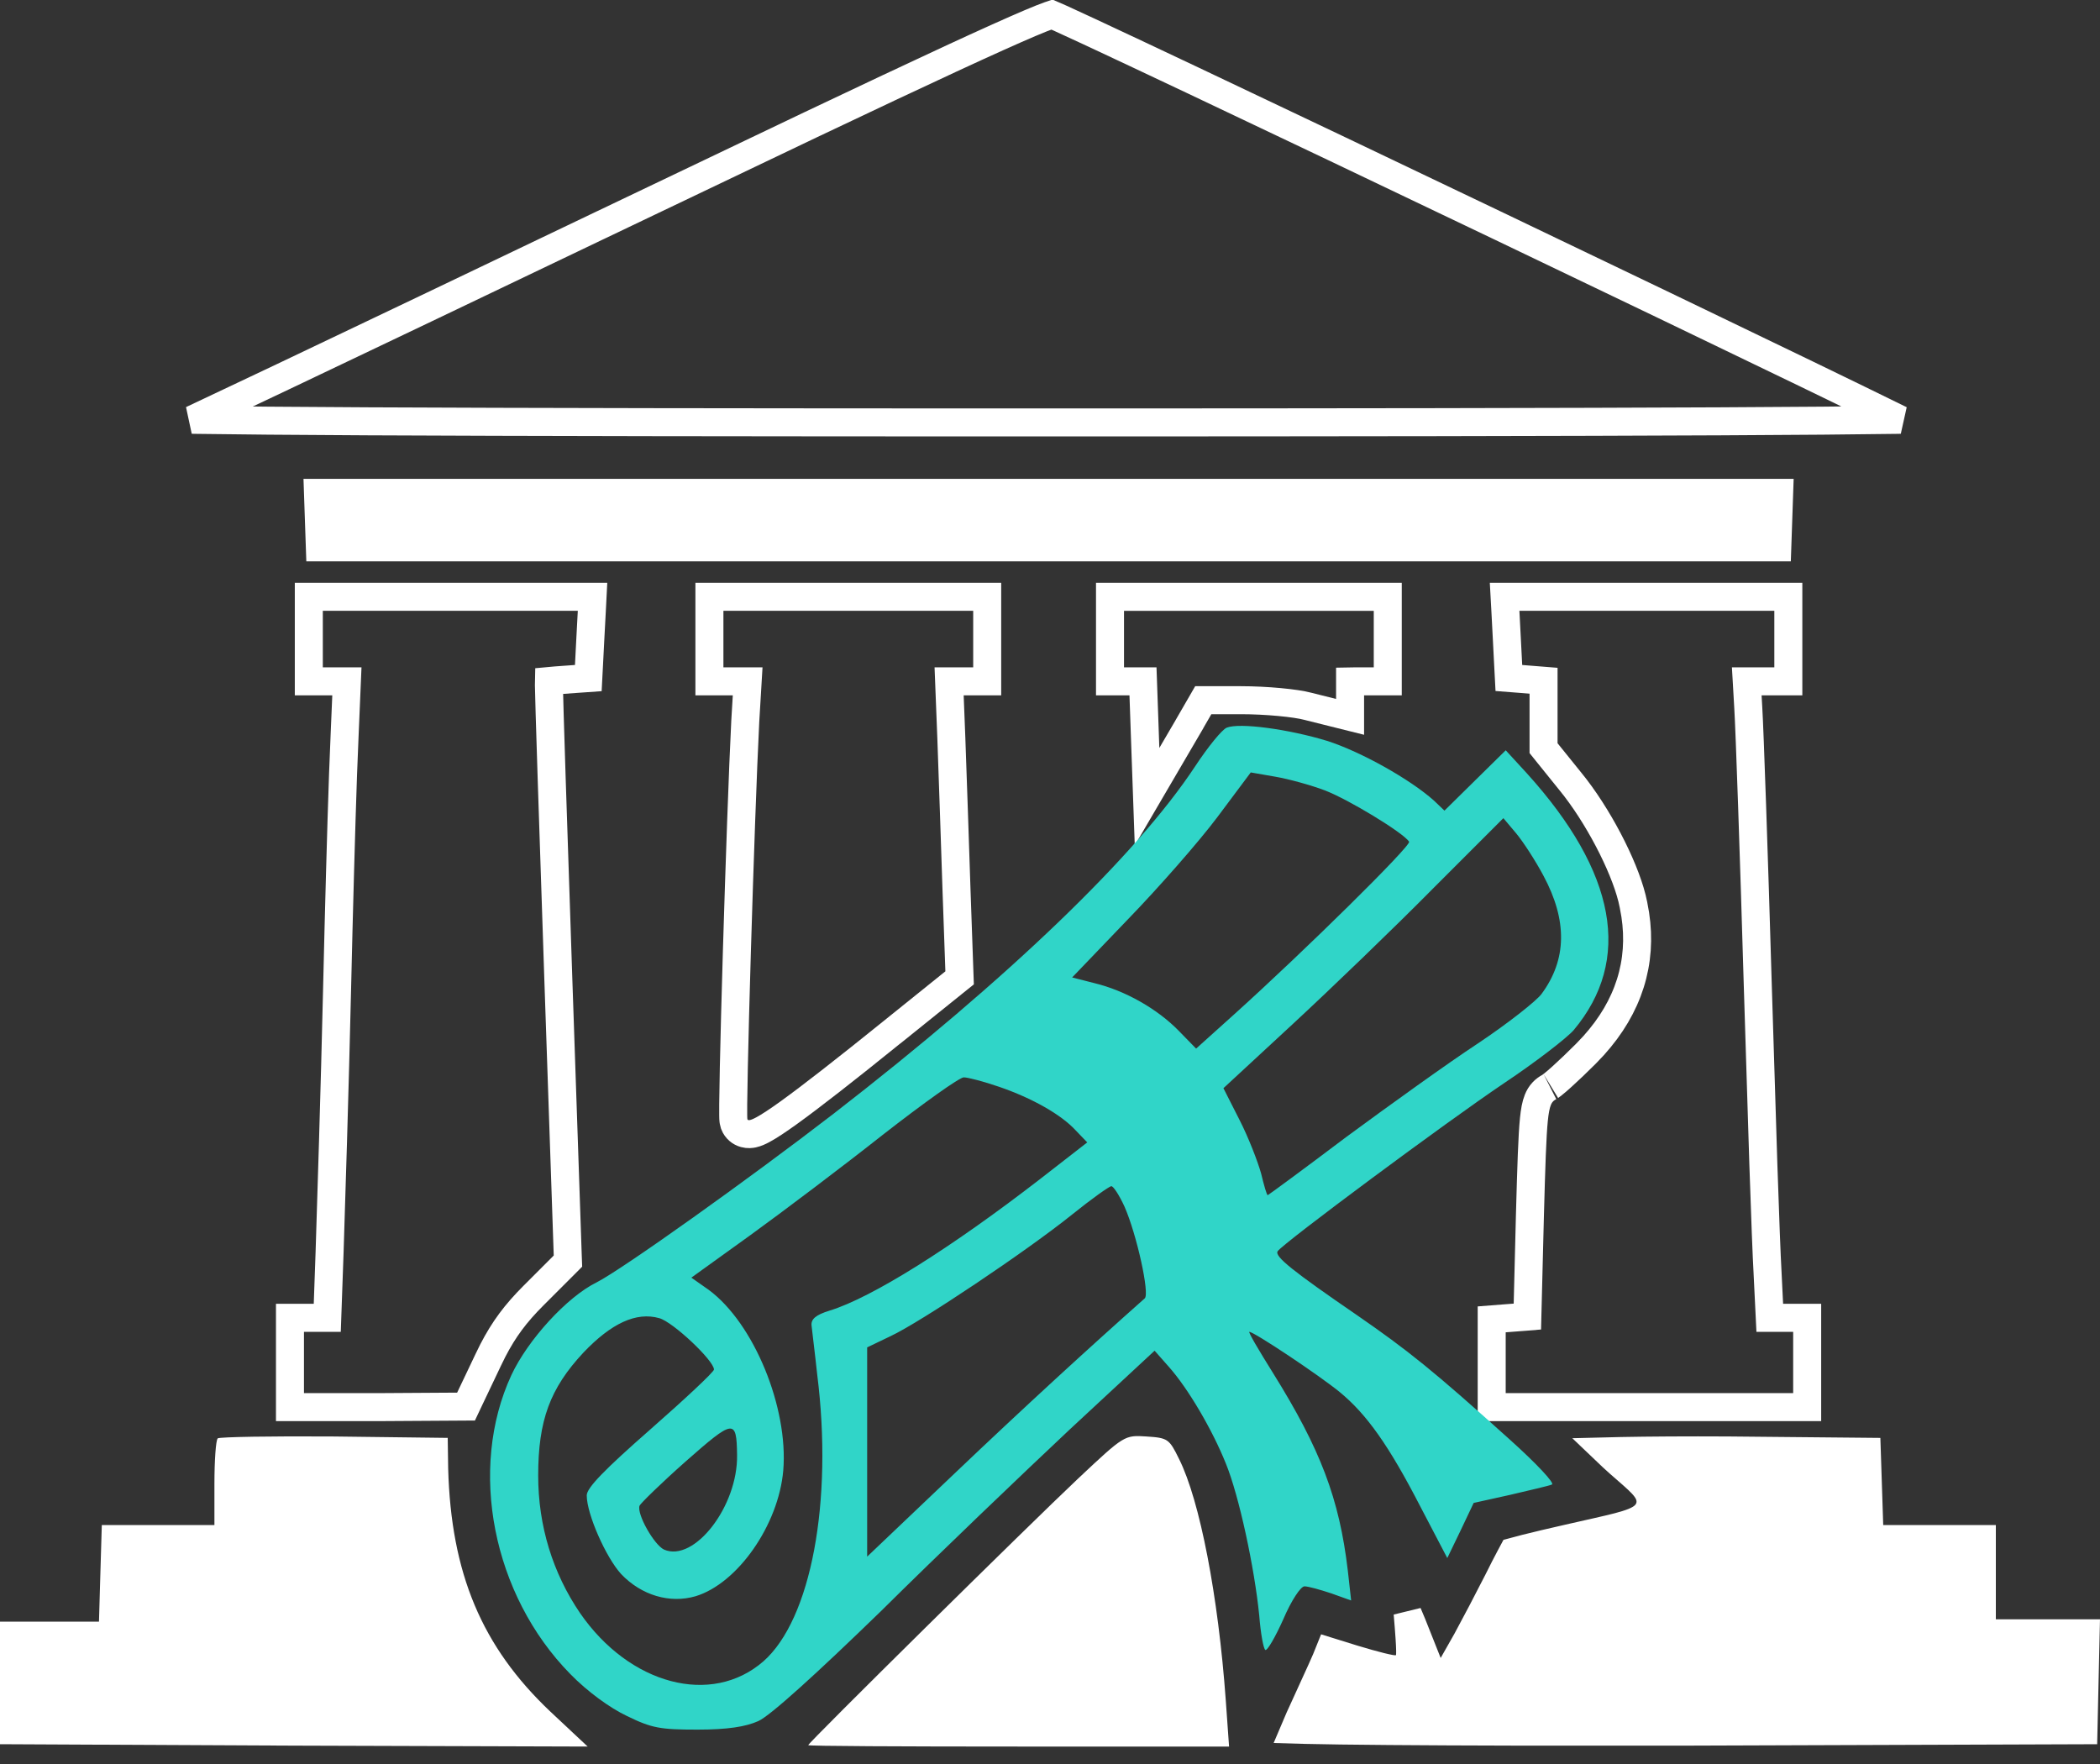 <svg width="75" height="63" viewBox="0 0 75 63" fill="none" xmlns="http://www.w3.org/2000/svg">
<rect x="0" y="0" width="75" height="63" fill="#333333" stroke="none"/>
<path d="M37.482 15.087C47.834 15.087 55.95 15.074 61.463 15.047C64.22 15.033 66.324 15.016 67.731 14.995C67.781 14.994 67.829 14.993 67.876 14.992C67.017 14.57 65.878 14.014 64.541 13.367C61.547 11.918 57.572 10.009 53.591 8.104C49.61 6.199 45.622 4.299 42.601 2.869C41.09 2.154 39.821 1.557 38.916 1.135C38.463 0.925 38.103 0.758 37.849 0.643C37.732 0.591 37.639 0.55 37.571 0.521C37.545 0.53 37.512 0.538 37.474 0.552C37.318 0.607 37.091 0.697 36.78 0.829C36.161 1.092 35.237 1.507 33.948 2.104C32.66 2.701 31.012 3.477 28.946 4.458L21.44 8.043H21.439C17.046 10.147 13.036 12.062 10.113 13.451C8.779 14.085 7.671 14.609 6.856 14.992C6.91 14.993 6.965 14.994 7.021 14.995C8.383 15.016 10.424 15.033 13.141 15.047C18.574 15.074 26.702 15.087 37.482 15.087Z" stroke="white"/>
<path d="M10.889 18.566L10.94 20.047H37.449H63.958L64.009 18.566L64.059 17.101H37.449H10.839L10.889 18.566Z" fill="white"/>
<path d="M13.602 50.254L16.33 50.237L16.644 50.235L16.778 49.952L17.435 48.571L17.602 48.231C17.996 47.47 18.412 46.911 19.054 46.27L20.284 45.039L20.276 44.822L19.94 34.959C19.755 29.515 19.604 24.801 19.604 24.474C19.604 24.414 19.604 24.364 19.605 24.321C19.668 24.315 19.751 24.307 19.863 24.299L20.57 24.248L21.011 24.217L21.034 23.775L21.084 22.8L21.135 21.841L21.162 21.314H11.029V24.334H12.389L12.31 26.198L12.251 27.667C12.185 29.55 12.103 32.53 12.04 35.268C11.956 38.916 11.821 43.172 11.771 44.721L11.688 47.065H10.356V50.254H13.602Z" stroke="white"/>
<path d="M26.892 40.489C27.016 40.462 27.14 40.403 27.245 40.346C27.468 40.227 27.775 40.023 28.165 39.743C28.951 39.177 30.147 38.244 31.839 36.881H31.838L34.077 35.08L34.272 34.923L34.263 34.673L34.162 31.811C34.112 30.228 34.027 27.789 33.977 26.375V26.373L33.897 24.334H35.257V21.314H25.336V24.334H26.702L26.616 25.773V25.777C26.532 27.416 26.409 30.914 26.316 34.023C26.27 35.578 26.231 37.039 26.208 38.124C26.196 38.666 26.189 39.117 26.186 39.438C26.185 39.599 26.185 39.73 26.186 39.826C26.187 39.873 26.188 39.916 26.189 39.952C26.19 39.969 26.192 39.99 26.194 40.011C26.195 40.018 26.2 40.073 26.22 40.133L26.224 40.144L26.227 40.154C26.295 40.329 26.438 40.442 26.594 40.484C26.72 40.519 26.832 40.502 26.892 40.489Z" stroke="white"/>
<path d="M41.837 26.964L42.477 25.87L42.477 25.867L42.974 25.007H44.316C45.213 25.007 46.286 25.109 46.708 25.225L46.72 25.228L47.596 25.447L48.217 25.602V24.335C48.266 24.334 48.323 24.334 48.39 24.334H49.563V21.315H39.643V24.334H40.821L40.855 25.299L40.905 26.73L40.966 28.453L41.837 26.964Z" stroke="white"/>
<path d="M64.542 50.254V47.065H63.206L63.128 45.472V45.466C63.095 44.907 63.04 43.46 62.977 41.58L62.775 35.096C62.641 30.522 62.489 26.102 62.438 25.268L62.384 24.334H63.869V21.314H53.736L53.765 21.841L53.815 22.8L53.865 23.775L53.888 24.214L54.325 24.248L54.964 24.299L55.127 24.312V26.72L55.237 26.857L56.079 27.901L56.081 27.903L56.273 28.146C57.227 29.396 58.116 31.176 58.334 32.295L58.336 32.303L58.402 32.669C58.66 34.367 58.17 35.951 56.917 37.341L56.637 37.636C56.338 37.935 56.033 38.227 55.782 38.453C55.657 38.567 55.548 38.66 55.463 38.727C55.363 38.807 55.334 38.821 55.352 38.812L55.325 38.826C55.256 38.863 55.173 38.917 55.096 39.001C55.019 39.084 54.964 39.179 54.924 39.278C54.85 39.46 54.811 39.694 54.782 39.981C54.723 40.57 54.689 41.603 54.639 43.445V43.446L54.549 47.02L54.375 47.034V47.035L53.736 47.084L53.275 47.12V50.254H64.542Z" stroke="white"/>
<path d="M43.812 25.988C43.643 26.056 43.138 26.678 42.684 27.368C40.597 30.533 36.036 34.926 29.774 39.773C26.762 42.096 22.234 45.327 21.308 45.799C20.248 46.32 18.851 47.852 18.262 49.114C16.713 52.464 17.589 56.958 20.366 59.785C20.972 60.408 21.78 60.997 22.386 61.283C23.278 61.721 23.581 61.772 24.91 61.772C25.987 61.772 26.627 61.67 27.081 61.468C27.502 61.283 29.152 59.785 31.474 57.53C33.511 55.51 36.541 52.615 38.207 51.05L41.236 48.239L41.741 48.811C42.431 49.586 43.29 51.05 43.778 52.262C44.249 53.406 44.805 55.998 44.973 57.698C45.023 58.338 45.124 58.893 45.192 58.927C45.259 58.961 45.545 58.473 45.831 57.833C46.118 57.16 46.454 56.655 46.589 56.655C46.724 56.655 47.144 56.773 47.548 56.907L48.255 57.16L48.137 56.099C47.834 53.524 47.161 51.757 45.461 49.03C44.956 48.222 44.569 47.566 44.62 47.566C44.788 47.566 47.111 49.114 47.851 49.72C48.811 50.511 49.602 51.622 50.729 53.81L51.689 55.645L52.16 54.669L52.631 53.676L53.927 53.389C54.634 53.221 55.307 53.07 55.425 53.019C55.543 52.986 54.887 52.279 53.91 51.403C51.184 48.946 50.275 48.222 48.474 46.977C46.168 45.395 45.512 44.873 45.63 44.688C45.798 44.419 51.672 40.059 53.725 38.679C54.836 37.938 55.947 37.08 56.2 36.794C58.303 34.286 57.731 31.155 54.533 27.621L53.776 26.796L52.682 27.873L51.588 28.951L51.217 28.597C50.376 27.84 48.609 26.847 47.397 26.46C46.017 26.039 44.266 25.803 43.812 25.988ZM47.313 28.227C48.154 28.547 50.123 29.742 50.325 30.061C50.41 30.196 46.623 33.933 44.064 36.239L42.718 37.45L42.095 36.811C41.337 36.036 40.193 35.38 39.082 35.111L38.291 34.909L40.277 32.839C41.371 31.711 42.819 30.061 43.475 29.186L44.67 27.587L45.545 27.739C46.033 27.823 46.825 28.042 47.313 28.227ZM55.122 31.273C55.981 32.872 55.964 34.269 55.055 35.498C54.87 35.75 53.843 36.558 52.783 37.265C51.706 37.972 49.602 39.487 48.07 40.615C46.555 41.759 45.293 42.685 45.276 42.685C45.242 42.685 45.141 42.331 45.04 41.911C44.923 41.49 44.586 40.615 44.266 39.992L43.694 38.864L46.168 36.575C47.531 35.313 49.787 33.142 51.167 31.745L53.692 29.22L54.146 29.759C54.398 30.061 54.836 30.735 55.122 31.273ZM35.682 38.814C36.86 39.218 37.904 39.807 38.426 40.379L38.83 40.8L37.163 42.096C33.965 44.57 31.121 46.354 29.623 46.809C29.135 46.96 28.966 47.111 28.983 47.33C29 47.515 29.101 48.29 29.185 49.081C29.758 53.625 28.966 57.833 27.267 59.331C25.415 60.947 22.486 60.172 20.719 57.614C19.743 56.184 19.221 54.5 19.221 52.699C19.221 50.73 19.642 49.586 20.837 48.306C21.83 47.263 22.722 46.842 23.547 47.078C24.035 47.212 25.499 48.593 25.499 48.912C25.499 48.997 24.473 49.956 23.227 51.05C21.595 52.481 20.955 53.137 20.955 53.406C20.955 54.08 21.645 55.628 22.184 56.217C22.907 56.975 23.917 57.278 24.843 57.008C26.341 56.554 27.805 54.467 27.974 52.514C28.159 50.276 26.93 47.263 25.314 46.068L24.691 45.63L26.795 44.115C27.957 43.274 30.077 41.675 31.525 40.531C32.972 39.403 34.268 38.477 34.42 38.477C34.571 38.477 35.144 38.629 35.682 38.814ZM40.159 43.089C40.597 44.082 41.068 46.219 40.883 46.371C38.947 48.088 36.574 50.259 34.083 52.632L30.97 55.594V51.858V48.121L31.811 47.717C32.888 47.212 36.658 44.688 38.291 43.375C38.981 42.819 39.621 42.365 39.688 42.365C39.755 42.348 39.974 42.685 40.159 43.089ZM26.324 51.959C26.358 53.794 24.792 55.813 23.715 55.342C23.362 55.174 22.739 54.08 22.84 53.777C22.874 53.693 23.614 52.969 24.489 52.194C26.206 50.68 26.307 50.663 26.324 51.959Z" fill="#30D5C8"/>
<path d="M7.776 51.37C7.709 51.437 7.658 52.161 7.658 52.986V54.467H5.638H3.636L3.585 56.184L3.535 57.917H1.767H0V60.105V62.293L10.486 62.344L20.988 62.377L19.659 61.132C17.201 58.809 16.108 56.184 16.006 52.447L15.99 51.353L11.933 51.303C9.712 51.286 7.843 51.319 7.776 51.37Z" fill="white"/>
<path d="M38.51 52.8C36.759 54.45 28.865 62.243 28.865 62.327C28.865 62.361 32.248 62.377 36.372 62.377H43.895L43.778 60.728C43.508 56.991 42.852 53.592 42.111 52.11C41.758 51.387 41.708 51.353 40.95 51.303C40.159 51.252 40.159 51.252 38.51 52.8Z" fill="white"/>
<path d="M60.221 61.844L74.41 61.795L74.449 60.043L74.488 58.333H70.78V54.967H66.773L66.758 54.483L66.707 52.917L66.672 51.849L61.732 51.802C60.238 51.794 58.883 51.803 57.904 51.822C57.71 51.825 57.53 51.831 57.368 51.835C57.508 51.969 57.663 52.111 57.826 52.257C58.155 52.547 58.465 52.804 58.648 53.002C58.739 53.099 58.856 53.24 58.913 53.414C58.944 53.511 58.96 53.629 58.935 53.756C58.91 53.885 58.85 53.99 58.779 54.072C58.653 54.217 58.479 54.3 58.342 54.356C58.192 54.416 58.008 54.472 57.8 54.527C57.592 54.581 57.34 54.64 57.044 54.707L56.023 54.938L55.182 55.132C54.922 55.194 54.687 55.251 54.488 55.301C54.298 55.349 54.145 55.39 54.035 55.42C54.003 55.48 53.966 55.548 53.927 55.621C53.869 55.73 53.802 55.858 53.73 55.998L53.501 56.453L53.499 56.457L52.928 57.562C52.727 57.942 52.533 58.305 52.399 58.556L51.958 58.321L52.399 58.557L52.393 58.568L51.888 59.459L51.374 60.367L50.988 59.398L50.435 58.006C50.381 57.876 50.326 57.748 50.273 57.621C50.301 57.953 50.326 58.262 50.342 58.511C50.353 58.679 50.36 58.826 50.362 58.935C50.364 58.988 50.364 59.042 50.361 59.088C50.36 59.11 50.359 59.144 50.352 59.18C50.35 59.197 50.343 59.228 50.331 59.265C50.325 59.282 50.307 59.338 50.262 59.402L50.207 59.466L50.148 59.517C50.088 59.56 50.032 59.581 50.002 59.591C49.956 59.606 49.917 59.611 49.894 59.614C49.847 59.618 49.806 59.617 49.783 59.615C49.734 59.612 49.684 59.604 49.642 59.597C49.552 59.581 49.438 59.555 49.31 59.524C49.182 59.492 49.033 59.452 48.87 59.407L48.346 59.254L48.342 59.253L47.477 58.984C47.417 59.136 47.316 59.371 47.2 59.628L46.673 60.784L46.671 60.789L46.404 61.373C46.341 61.516 46.283 61.649 46.232 61.77C46.345 61.773 46.472 61.779 46.612 61.782C47.306 61.799 48.324 61.812 49.616 61.822C50.908 61.833 52.471 61.84 54.256 61.844H60.221Z" fill="white" stroke="white"/>
</svg>
